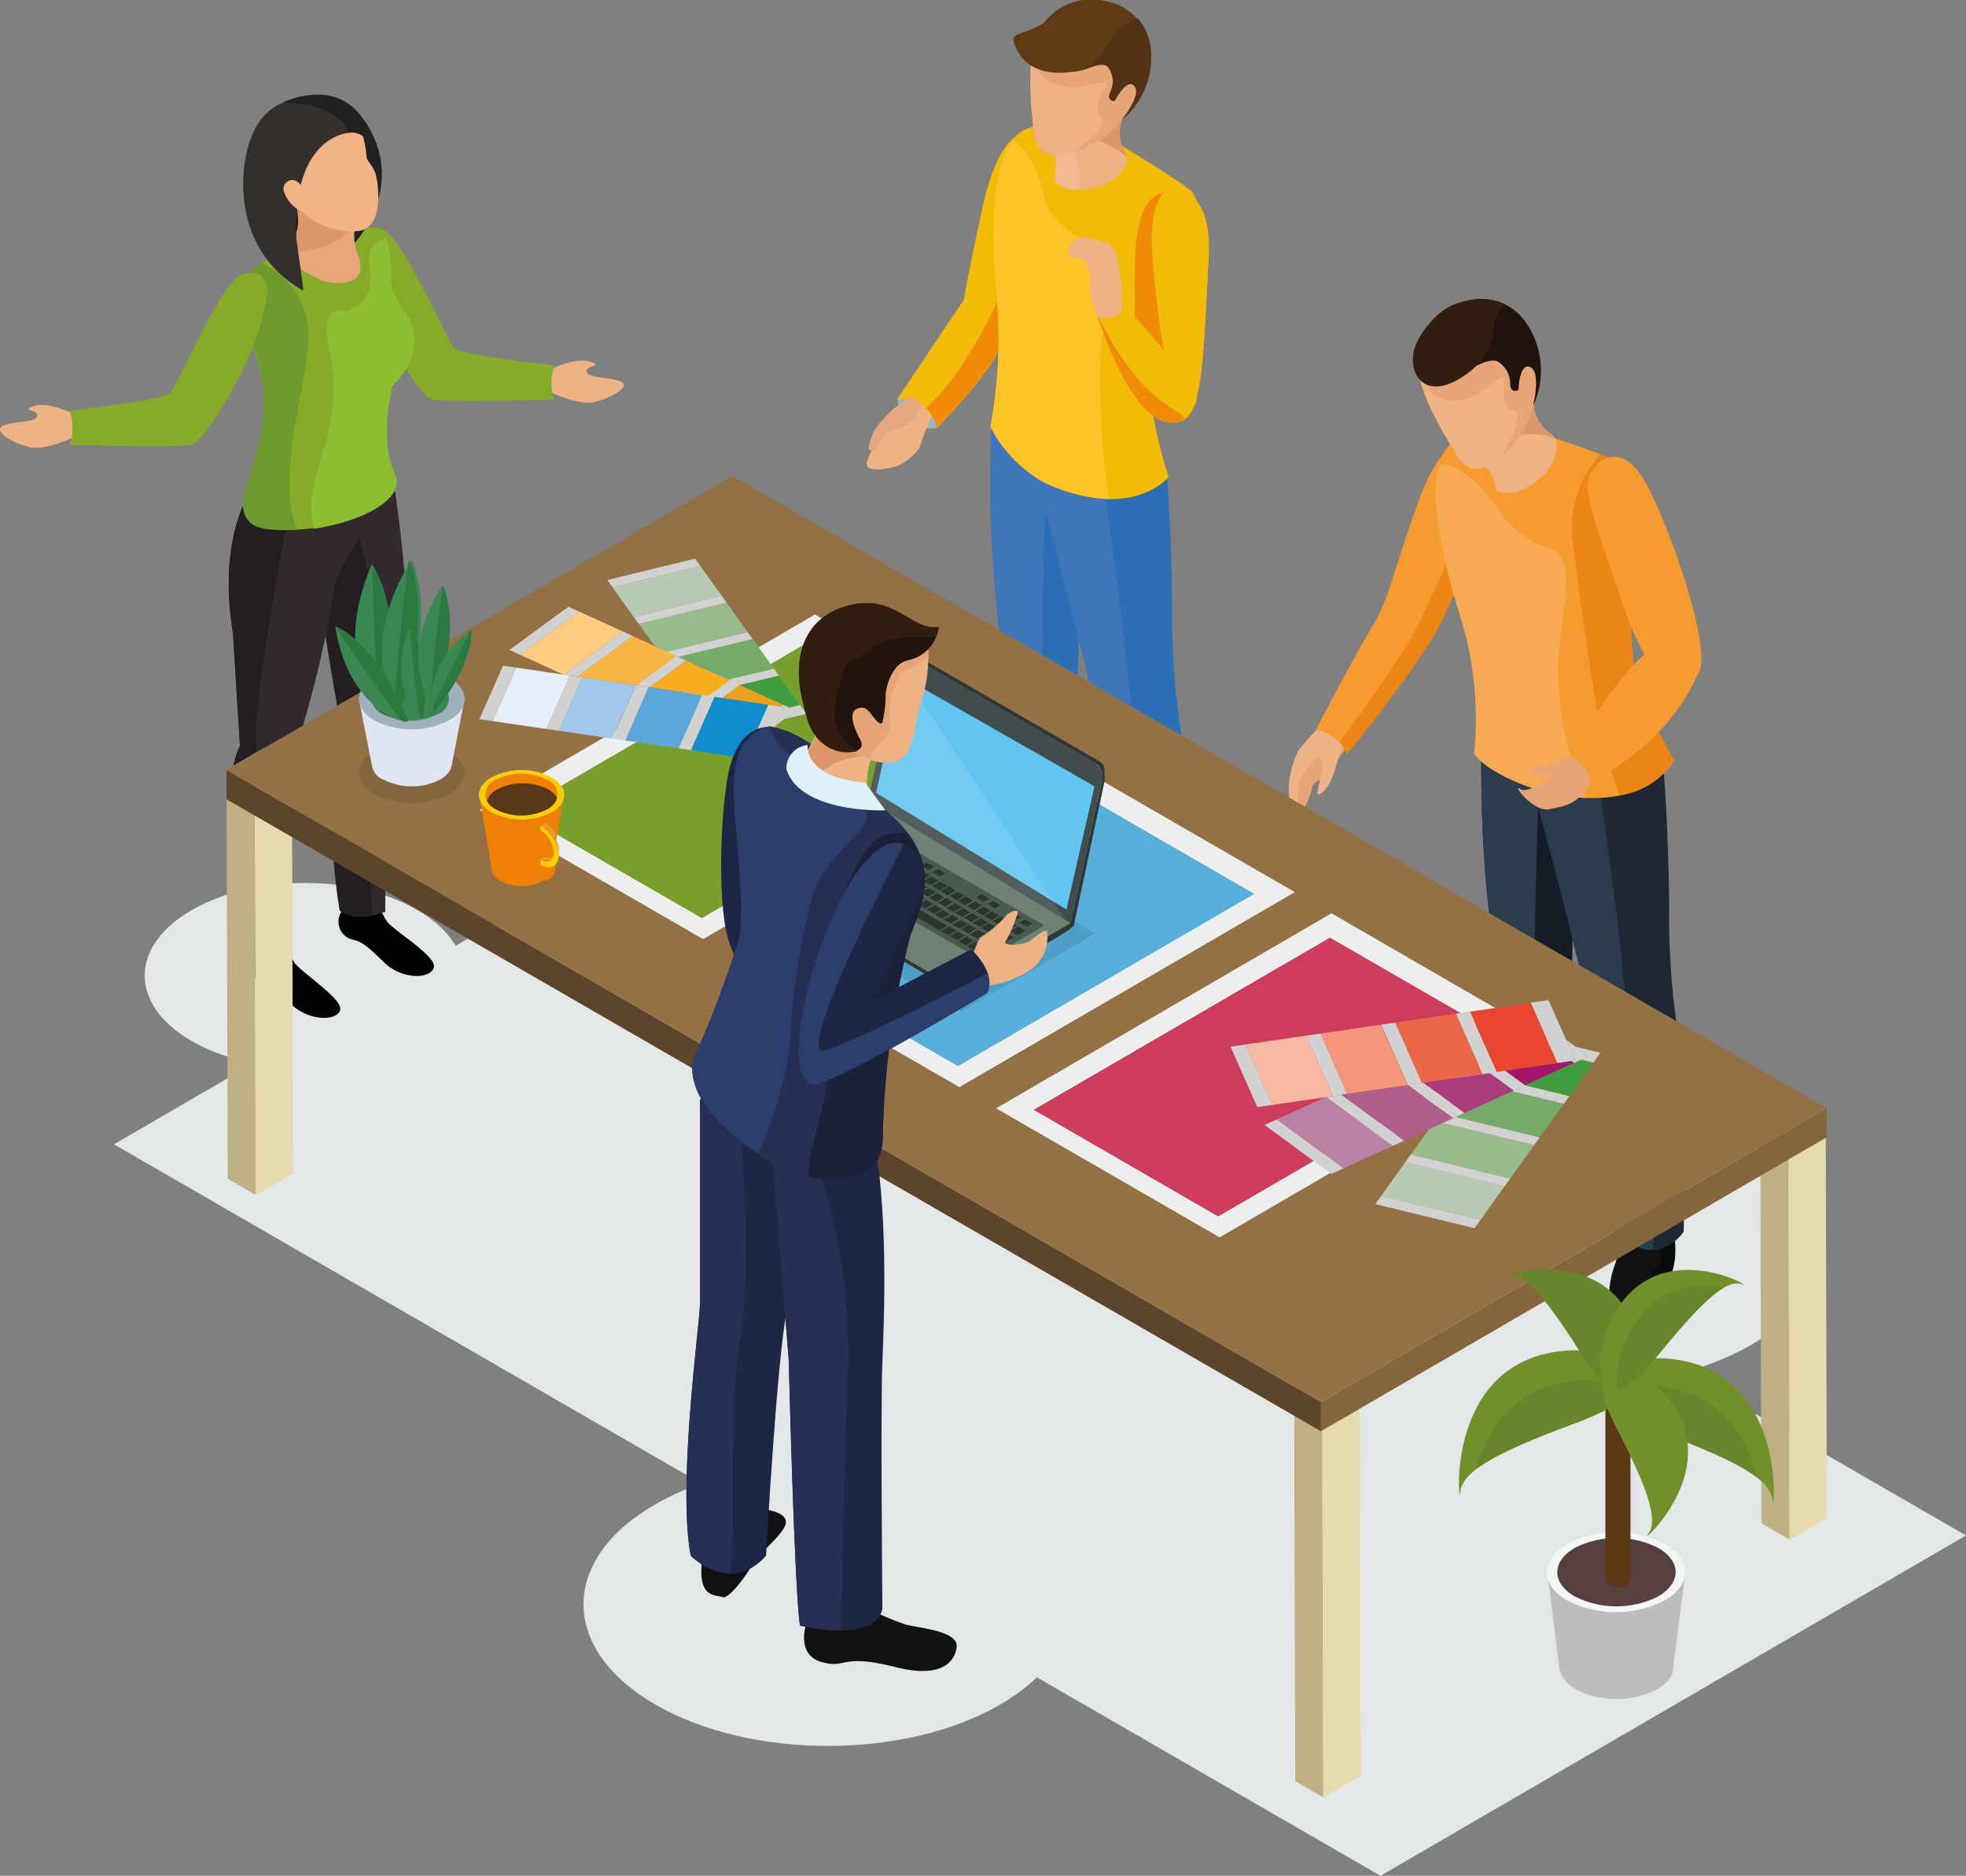<svg id="Layer_1" data-name="Layer 1" xmlns="http://www.w3.org/2000/svg" viewBox="0 0 156.81 149.58"><rect x="0" y="0" width="156.81" height="149.58" fill="#808080" stroke="none"/><defs><style>.cls-1{fill:#9bb5bc;}.cls-2{fill:#efb285;}.cls-3{fill:#f1bb07;}.cls-4{fill:#f18b07;}.cls-5{fill:#e5a77d;}.cls-6{fill:#111114;}.cls-7{fill:#0a0b0b;}.cls-8{fill:#2c6fb7;}.cls-9{fill:#3f76ba;}.cls-10{fill:#dd966a;}.cls-11{fill:#f2b890;}.cls-12{fill:#e7a477;}.cls-13{fill:#603a14;}.cls-14{fill:#533114;}.cls-15{fill:#fdc427;}.cls-16{fill:#e3e7e8;}.cls-17{fill:#85ab28;}.cls-18{fill:#010101;}.cls-19{fill:#241e22;}.cls-20{fill:#32292f;}.cls-21{fill:#21150d;}.cls-22{fill:#6d992e;}.cls-23{fill:#8dbd31;}.cls-24{fill:#23211f;}.cls-25{fill:#e8a577;}.cls-26{fill:#db9669;}.cls-27{fill:#f2b387;}.cls-28{fill:#322f2d;}.cls-29{fill:#ea8516;}.cls-30{fill:#f59b30;}.cls-31{fill:#141d25;}.cls-32{fill:#2b3d4c;}.cls-33{fill:#1d2833;}.cls-34{fill:#321e11;}.cls-35{fill:#20140d;}.cls-36{fill:#f7a954;}.cls-37{isolation:isolate;}.cls-38{fill:#beb085;}.cls-39{fill:#a39772;}.cls-40{fill:#e6dab1;}.cls-41{fill:#84653e;}.cls-42{fill:#5c452b;}.cls-43{fill:#947045;}.cls-44{fill:#edefef;}.cls-45{fill:#789f2c;}.cls-46{fill:#57afdc;}.cls-47{fill:#ce3c5c;}.cls-48{fill:#d1d1d1;}.cls-49{fill:#e8462f;}.cls-50{fill:#ec674a;}.cls-51{fill:#a4166d;}.cls-52{fill:#f39679;}.cls-53{fill:#419e3e;}.cls-54{fill:#f6b8a0;}.cls-55{fill:#ab3c7c;}.cls-56{fill:#b25e8d;}.cls-57{fill:#99bb8c;}.cls-58{fill:#b982a4;}.cls-59{fill:#b8cbb2;}.cls-60{fill:#74ab68;}.cls-61{fill:#ee8005;}.cls-62,.cls-83{fill:#fff;}.cls-63{fill:#facd00;}.cls-64{fill:#58371b;}.cls-65{fill:#f49538;}.cls-66,.cls-83{opacity:0.1;}.cls-67{fill:#dfe5f3;}.cls-68{fill:#a0b1bd;}.cls-69{fill:#398852;}.cls-70{fill:#2d7841;}.cls-71{fill:#118ccd;}.cls-72{fill:#5da6db;}.cls-73{fill:#eca11a;}.cls-74{fill:#a3c7ea;}.cls-75{fill:#e5eef9;}.cls-76{fill:#f8ac1f;}.cls-77{fill:#fab643;}.cls-78{fill:#fdcc7f;}.cls-79{fill:#303739;}.cls-80{fill:#6e8175;}.cls-81{fill:#414c4d;}.cls-82{fill:#62c4f0;}.cls-84{fill:#2b362e;}.cls-85{fill:#495a51;}.cls-86{fill:#3f4e46;}.cls-87{fill:#192643;}.cls-88{fill:#1e2645;}.cls-89{fill:#272f55;}.cls-90{fill:#1a2139;}.cls-91{fill:#2b3e6e;}.cls-92{fill:#def1f9;}.cls-93{fill:#bdbdc0;}.cls-94{fill:#f4f5f6;}.cls-95{fill:#55403f;}.cls-96{fill:#5c3714;}.cls-97{fill:#718f2b;}.cls-98{fill:#69852b;}</style></defs><path class="cls-1" d="M71.57,31.77a2.76,2.76,0,0,1,3.14,2.34A2.59,2.59,0,0,1,71.57,31.77Z"/><path class="cls-2" d="M74.54,32.7a19,19,0,0,0-1.09,2.69c-.07.57-1.27,1.58-2,1.8s-2.63.58-2.28-.43.73-1.42.86-2.09a4.56,4.56,0,0,1,1.24-2.08L73,31.44Z"/><path class="cls-3" d="M81.68,10.68s-2-.33-3.39,6.2-1.4,7-1.4,7l-5.32,7.94a2.87,2.87,0,0,1,3.14,2.34s4.41-4.58,4.91-6.23S87.8,11.51,81.68,10.68Z"/><path class="cls-4" d="M74.71,34.11a3.16,3.16,0,0,0-.84-1.58c3.34-3,5.82-8.81,5.82-8.81l1.11,1.37c-.6,1.38-1.07,2.42-1.18,2.79C79.12,29.53,74.71,34.11,74.71,34.11Z"/><path class="cls-5" d="M71.31,32.59a7.47,7.47,0,0,0-1.64,1.85c-.27.7-.51,1.37-.31,1.45.47.2.76-.46,1-.93s1-.72,1.4-.85,2-1.16,1.6-2.13l-.69-.38Z"/><path class="cls-6" d="M85.85,67.88s.8,1.86,0,2.34-.9,1-2.18.9-1.09.32-1.52.8-5,2.44-5.81,1.49,1.54-2.08,2.39-2.64S81.6,68,81.66,67.35,85.85,67.88,85.85,67.88Z"/><path class="cls-7" d="M85.85,70.22c-.79.48-.9,1-2.18.9s-1.09.32-1.52.8-5,2.44-5.81,1.49a.72.72,0,0,1,.07-1l1.33.23c1.33.23,3-1.3,3.7-1.87s1.5-.34,2.64-.53,1-1.94,1-1.94L85.9,68C86.06,68.41,86.53,69.81,85.85,70.22Z"/><path class="cls-6" d="M93.91,73.92s.34,2.2-.51,3.39-2.7,3.25-3.5,3.15S89,80,89,80a8,8,0,0,1,.25-3.57,12.17,12.17,0,0,0,.64-2.52Z"/><path class="cls-7" d="M93.4,77.31c-.74,1-2.26,2.76-3.17,3.1,1.19-1.54-.59-1.22.75-2,1.84-1,.66-1.84,1.49-2.07s.22-2.27.22-2.27l.45-.2h.77S94.25,76.12,93.4,77.31Z"/><path class="cls-8" d="M84.13,38.15s-3.79-.41-5.06-3.22a93.73,93.73,0,0,0,.42,13.38c.77,7.2,1.41,19.84,1.41,19.84a3.62,3.62,0,0,0,5,0s.71-8.35,0-13c0,0,.48-8.1-.32-12.15S84.13,38.15,84.13,38.15Z"/><path class="cls-9" d="M80.9,68.15s-.64-12.64-1.41-19.84a103.7,103.7,0,0,1-.42-14.09A7.64,7.64,0,0,0,83.44,38c-.09,2.75-.35,10.84-.31,13.52s.54,13.16.75,17.61A4,4,0,0,1,80.9,68.15Z"/><path class="cls-8" d="M93.06,37.72s.36,4.2.44,10.73a59,59,0,0,0,.71,10,140.46,140.46,0,0,1,.4,15.13s-2.06,3.19-5.31,0c0,0-.56-11.21-1.11-13.76s-3.66-15-4.91-19.39c-.56-2-.69-2.71-.69-2.71S88.06,41.65,93.06,37.72Z"/><path class="cls-9" d="M89.3,73.58s-.56-11.21-1.11-13.76-3.66-15-4.91-19.39A10.47,10.47,0,0,0,81.44,37s3.59,2.52,6.7,2.51c.14,1,1.46,10.11,1.77,14.11s3,17.92,2.29,21.42A4,4,0,0,1,89.3,73.58Z"/><path class="cls-3" d="M89.48,11.63s5.59,3.36,5.71,3.82,1.54,1.64-1,6.58c0,0-3.27,5.33-2.22,11a34.37,34.37,0,0,0,1.24,5s-2.84,3.64-9.89.47A10.44,10.44,0,0,1,79,34a37.9,37.9,0,0,0,.5-10.27C79,18.13,79,10.92,82.17,10.19,82.17,10.19,83,9.29,89.48,11.63Z"/><path class="cls-2" d="M90.44,7.66s-2,2.57-.69,4.49c.71,1.07-1.31,3.35-4.45,2.93,0,0-1.39-.44-1.21-.94a3.15,3.15,0,0,0-.45-2.76C83.2,10.46,90.44,7.66,90.44,7.66Z"/><path class="cls-10" d="M89.75,12.15a.91.91,0,0,1,.14.43A5.93,5.93,0,0,0,86.52,11l3.24-3.11.31-.12.07.3C89.65,8.93,88.8,10.72,89.75,12.15Z"/><path class="cls-11" d="M84.09,14.14c.43-1.83,0-1.83-.45-2.76-.12-.25.34-.64,1.07-1.08a2.11,2.11,0,0,1,.47.61A5.64,5.64,0,0,1,86,15.13a2.89,2.89,0,0,1-.65-.05C84.93,15,84,14.7,84.09,14.14Z"/><path class="cls-2" d="M91.2,6.2s-1,3.51-3.59,5c-2.27,1.28-4.87,2-5.15-.58-.23-2.09-.87-7.41,1-8.34C85.93,1,86.91-.57,89.56.62,89.56.62,92.55,2.27,91.2,6.2Z"/><path class="cls-12" d="M91.2,6.2a8,8,0,0,1-3.58,5,10.48,10.48,0,0,1-2.14,1,9.59,9.59,0,0,0,2.3-2c1-1-1.27-.73.42-3.26.58-.86-2,.12-2.58.07-3.34-.33-3-2.22-3-3A5.55,5.55,0,0,1,83,3l.36-.58.12-.16a10.81,10.81,0,0,1,1.17-1.11c1.43.13,5.49.51,5.57.53s.69,1,1.28,2A5.49,5.49,0,0,1,91.2,6.2Z"/><path class="cls-13" d="M89.49,9.55a6.46,6.46,0,0,0,2.19-5.93A4.18,4.18,0,0,0,88.23.11a4.78,4.78,0,0,0-5.58,2.75c-.43.94-.33,3.49,3.51,2.78.55-.1,1.74-.79,2.21-.3a1.94,1.94,0,0,1,.17,2.06c-.26.63.31.74.39.61s.94-1.9,1.57-1.14S89.56,9.43,89.49,9.55Z"/><path class="cls-14" d="M89.49,9.55c.07-.12,1.58-2,1-2.68S89,7.88,88.93,8s-.65,0-.39-.61a1.94,1.94,0,0,0-.17-2.06c-.43-.45-1.45.08-2,.26a4.83,4.83,0,0,0,2-2,3.69,3.69,0,0,1,2.38-2.13,4.35,4.35,0,0,1,1,2.13A6.46,6.46,0,0,1,89.49,9.55Z"/><path class="cls-15" d="M79,34a37.9,37.9,0,0,0,.5-10.27c-.43-4.66-.5-10.43,1.34-12.65a7.71,7.71,0,0,1,2.31,4.06c.3,2.41,2.9,3.95,4.2,4.36s1.84,2.62.83,6c-.82,2.71-.41,10.13.28,14.28a12.92,12.92,0,0,1-5.1-1.28A10.44,10.44,0,0,1,79,34Z"/><path class="cls-4" d="M93.58,15.24s3.17-.49,2.82,5.42-.35,13.43-2.46,12.87S90.65,32,90.53,25.3C90.42,19.73,90.35,15.17,93.58,15.24Z"/><path class="cls-3" d="M96.4,20.66c-.26,4.3-.33,9.44-1.16,11.71C93.88,31.71,93,30,92.37,24.91c-.52-4.33-.94-8,.45-9.57a2.59,2.59,0,0,1,.76-.1S96.75,14.75,96.4,20.66Z"/><path class="cls-3" d="M95.49,31.54s-3.45-5.16-6-7.14a1.56,1.56,0,0,1-2,.62s3,10,6.75,8.54A2.74,2.74,0,0,0,95.49,31.54Z"/><path class="cls-4" d="M87.47,25h0c3.49,7.18,6.41,7.43,7,8.33a3.05,3.05,0,0,1-.3.21C90.49,35,87.47,25,87.47,25Z"/><path class="cls-2" d="M89.44,24.4s.24-4.66-1.24-5.08-1.65-.56-2.49-.14-.55,1.55,0,1.44c1.05-.21,1.37,1.41,1.23,2a7.82,7.82,0,0,0,.57,2.57C87.63,25.51,89.72,25.46,89.44,24.4Z"/><path class="cls-13" d="M85.24,5.76s-2.78.46-3.95-1.49c-1.46-2.42.88-.78,3.09-3.52C84.38.75,86.23,5.36,85.24,5.76Z"/><polygon class="cls-16" points="156.81 122.44 110.11 149.58 9.09 91.25 55.78 64.12 156.81 122.44"/><path class="cls-2" d="M43.47,31.08s2.51,1.25,3.81,1,3-1.2,2.32-1.61-2.7-.28-2.8-.82,1.14-.41.55-.7-1.71-.4-3.84.72A1.13,1.13,0,0,0,43.47,31.08Z"/><path class="cls-17" d="M30.43,18.26s-2-.74-2,1.56a21.92,21.92,0,0,0,2.72,7.47s2.27,4.38,3.44,4.59,9.63,0,9.63,0a4.15,4.15,0,0,1,0-2.75s-7.42-.8-8-1.38S32.05,18.7,30.43,18.26Z"/><path class="cls-16" d="M15.3,72.57c-5,2.88-5,7.54-.06,10.42s13,2.88,18,0,5-7.54.06-10.42S20.28,69.69,15.3,72.57Z"/><path class="cls-18" d="M30,71.06a5.42,5.42,0,0,0,.88,2.44c.71.85,4,2.78,3.72,3.67s-2.52,1-4-.46-1.86-1.65-2.47-1.78a1.47,1.47,0,0,1-.89-2.24A6.3,6.3,0,0,0,30,71.06Z"/><path class="cls-19" d="M30.78,35s2.66,13.06,1.2,20.3c0,0-.67,5.71-1,7.29s-.27,10.11-.27,10.11-2.41,1-3.62-.1c0,0-1.55-8.79.15-14.4,0,0-2-10.7-2.05-14.19a54.44,54.44,0,0,0-.48-6.48Z"/><path class="cls-20" d="M32,55.29s-.67,5.71-1,7.29-.27,10.11-.27,10.11a8,8,0,0,1-1,.29c-.17-2.55-.49-7-.63-8-.2-1.43,1.42-9.24,1.55-12.15s-3.09-13.79-3.09-13.79l.89-3.1,2.3-1S33.44,48.05,32,55.29Z"/><rect class="cls-21" x="22.22" y="15.48" width="3.35" height="4.59" transform="translate(-1.36 1.99) rotate(-4.63)"/><path class="cls-18" d="M22.69,74.33a5.36,5.36,0,0,0,.81,2.46c.68.87,3.87,2.88,3.63,3.76s-2.55.92-4-.56-1.81-1.71-2.42-1.85a1.46,1.46,0,0,1-.82-2.26A6.36,6.36,0,0,0,22.69,74.33Z"/><path class="cls-20" d="M19.92,39.29S17.34,43,18.58,50.5l.56,9s-1.71,2.88-.49,11.62l1.18,5.25s1.46,1.07,3.07-1.11c0,0-.13-12.92.48-14.91a85,85,0,0,0,3.27-13.4c.29-2.14,3.6-5.68,3.43-7.53Z"/><path class="cls-19" d="M19.83,76.35,18.65,71.1c-1.22-8.74.49-11.62.49-11.62l-.56-9C17.34,43,19.92,39.29,19.92,39.29h.29L23,41.11S20.24,55.35,20.44,59s-.82,7.84-.68,10.09c.08,1.45.73,5.11,1.18,7.55A1.71,1.71,0,0,1,19.83,76.35Z"/><path class="cls-17" d="M18.19,23.53s2.28-4.3,11.63-5.37c0,0,1.48-.62,1.34,4.19a5.31,5.31,0,0,0,1.18,2.5c.49.63,1.78,3-1.05,5.91,0,0-1.09,4.28.21,7.05,1.17,2.47-4.94,4.89-10.14,4.39a2.15,2.15,0,0,1-1.84-2.91c.56-2.23,2.23-5.94,1.18-10S17.5,25.62,18.19,23.53Z"/><path class="cls-22" d="M18.19,23.38c-.69,2.09,1.47,1.6,2.51,5.71s-.62,8-1.18,10.2.8,2.76,1.44,2.82a18.16,18.16,0,0,0,2.76.13c-1.82-4,.77-11.41.89-15.4A6.44,6.44,0,0,0,20.89,21,8.23,8.23,0,0,0,18.19,23.38Z"/><path class="cls-23" d="M31.5,37.81c-1.3-2.77-.21-7-.21-7,2.83-2.88,1.54-5.28,1.05-5.91a5.31,5.31,0,0,1-1.18-2.5,8.77,8.77,0,0,0-.4-3.52c-.54.62-1.62.4-1.26,2.6.21,1.32-.22,3.26-2.25,3.27s-.9,3.27-.78,4.17c.83,6.31-2.53,9.26-1.44,13.24C29,41.58,32.4,39.71,31.5,37.81Z"/><path class="cls-24" d="M27.61,10a51.81,51.81,0,0,0-1.05,9.89c0,.66.39.07,1.58-.34,0,0,4.34-4.46,1.14-9.61a5.16,5.16,0,0,0-7.78-1Z"/><path class="cls-25" d="M29.09,16.17a4.44,4.44,0,0,0-.57,4.09c.26.55,1,2.86-2.67,2.18,0,0-3.85-1.59-2.82-2.79.68-.8,1.31-1.94-.07-5.68Z"/><path class="cls-26" d="M23,19.65a.59.59,0,0,0-.16.38,6.68,6.68,0,0,0,5.6-2.15l-4.71-3.57h0l-.53.45C24.24,17.88,23.66,18.9,23,19.65Z"/><path class="cls-27" d="M28,9.43s1,.26,1.24,3.1c0,.31.56.69.75,1.45s.62,3.93-1.19,4.41a5.68,5.68,0,0,1-6-3.34C21.43,12,23.83,7.64,28,9.43Z"/><path class="cls-28" d="M27.88,10.59s-4.62.13-4.24,8.45l.57,4.15c-6.15-3.45-4.65-10.39-4.65-10.39S20.08,7.52,24.5,8C24.5,8,27.47,8.82,27.88,10.59Z"/><path class="cls-24" d="M27.88,10.59s1.41-.38,2.31,2.18c0,0-.82-7.39-7.65-4.59C22.54,8.18,26.73,8.05,27.88,10.59Z"/><path class="cls-27" d="M24.43,15.47s-.62-1.54-1.49-1c-.27.18-.55.53-.06,1.3A2.52,2.52,0,0,0,25,17.08Z"/><path class="cls-2" d="M6.3,34.68s-2.51,1.25-3.81,1S-.56,34.44.17,34s2.7-.27,2.8-.81-1.14-.41-.55-.7,1.72-.4,3.84.71A1.13,1.13,0,0,1,6.3,34.68Z"/><path class="cls-17" d="M19.34,21.86s2-.75,2,1.56a21.92,21.92,0,0,1-2.72,7.47s-2.27,4.37-3.44,4.59-9.63,0-9.63,0a4.12,4.12,0,0,0,0-2.74s7.42-.82,8-1.39S17.72,22.3,19.34,21.86Z"/><path class="cls-16" d="M112.08,91.25c-7.67,4.43-7.71,11.61-.09,16s20,4.42,27.68,0,7.7-11.6.09-16S119.74,86.83,112.08,91.25Z"/><path class="cls-2" d="M105.78,57.45a18.94,18.94,0,0,0-2.24,2.43c-.23.55-1.3,2.83-.37,4.64.5,1,1-.2,1.47-1.77a2.32,2.32,0,0,1,1.25-1.92,8.41,8.41,0,0,0,2.12-2C108.4,58.26,105.78,57.45,105.78,57.45Z"/><path class="cls-12" d="M108,58.93a9.74,9.74,0,0,0-1.67,2.31c-.33,1-1.46.79-1.65,1.51-.33,1.22-.77,2.22-1.16,2.13.32-.91-.66-1.8.86-3.8a15.85,15.85,0,0,1,3.14-2.72C107.92,58.67,108.1,58.72,108,58.93Z"/><path class="cls-2" d="M107.37,58.33s-.82,3-1.2,3.87-1,1.31-1.09,1.09.9-2.85-.1-2.93C104.45,60.31,107.15,58.73,107.37,58.33Z"/><path class="cls-29" d="M118.44,34.86s-3-1.17-5.14,4.72-2.53,8.26-3.74,10.21S105,58.13,105,58.13a3.44,3.44,0,0,1,2.44,2s6.27-7.6,7.81-11.12S121.37,37,118.44,34.86Z"/><path class="cls-30" d="M109.56,49.79c1.21-1.95,1.56-4.32,3.74-10.21,1.19-3.2,2.6-4.32,3.65-4.67,2.6,2.35-1.88,10.52-3.39,14-1.15,2.64-4.9,7.82-6.73,10.28a3.62,3.62,0,0,0-1.88-1S108.35,51.74,109.56,49.79Z"/><path class="cls-6" d="M125.26,92.35s.82,1.91,0,2.41-.94,1-2.25.93-1.13.33-1.58.82-5.11,2.52-6,1.53,1.59-2.14,2.47-2.71,3-2.88,3-3.53S125.26,92.35,125.26,92.35Z"/><path class="cls-7" d="M125.26,94.76c-.83.49-.94,1-2.25.93s-1.13.33-1.58.82-5.11,2.52-6,1.53c-.3-.33-.21-.69.08-1l1.37.25c1.37.24,3.13-1.34,3.81-1.93s1.54-.36,2.72-.56,1-2,1-2l.87-.3C125.47,92.9,126,94.34,125.26,94.76Z"/><path class="cls-6" d="M133.56,98.57s.35,2.27-.52,3.5-2.79,3.35-3.61,3.25-1-.47-1-.47a8.21,8.21,0,0,1,.26-3.68,11.69,11.69,0,0,0,.65-2.6Z"/><path class="cls-7" d="M133,102.07c-.77,1.07-2.34,2.85-3.27,3.2,1.23-1.59-.62-1.26.77-2,1.91-1,.69-1.9,1.54-2.14s.22-2.34.22-2.34l.46-.21h.8S133.91,100.84,133,102.07Z"/><path class="cls-31" d="M123.48,61.68s-3.91-.42-5.22-3.32a94.68,94.68,0,0,0,.44,13.81c.79,7.41,1.44,20.45,1.44,20.45a3.74,3.74,0,0,0,5.15,0s.74-8.6,0-13.38c0,0,.49-8.35-.32-12.53S123.48,61.68,123.48,61.68Z"/><path class="cls-32" d="M120.14,92.62s-.65-13-1.44-20.45a117.3,117.3,0,0,1-.53-14.78,8.51,8.51,0,0,0,4.6,4.16c-.1,2.83-.36,11.18-.32,14s.56,13.56.78,18.16A4.15,4.15,0,0,1,120.14,92.62Z"/><path class="cls-33" d="M132.68,61.23s.38,4.34.46,11.08a59.4,59.4,0,0,0,.74,10.31,148.89,148.89,0,0,1,.41,15.6s-2.13,3.29-5.48,0c0,0-.57-11.56-1.15-14.19s-3.77-15.41-5.07-20c-.57-2-.7-2.8-.7-2.8S127.53,65.29,132.68,61.23Z"/><path class="cls-32" d="M128.81,98.22s-.57-11.56-1.15-14.19-3.77-15.41-5.07-20a10.87,10.87,0,0,0-1.89-3.59s3.71,2.6,6.91,2.6c.14,1,1.51,10.42,1.82,14.55s3.12,18.48,2.37,22.09A4.14,4.14,0,0,1,128.81,98.22Z"/><path class="cls-30" d="M123.92,34.9s6.38,2.15,6.59,2.59,1.92,1.31.48,6.84c0,0-2.12,6.09.19,11.53a36.5,36.5,0,0,0,2.35,4.76s-2.05,4.29-9.85,2.65a10.69,10.69,0,0,1-5.38-3.52,39,39,0,0,0-1.78-10.46c-1.75-5.52-3.35-12.77-.28-14.22C116.24,35.07,116.91,34,123.92,34.9Z"/><path class="cls-2" d="M122.36,30.1s-.7,3.26,1.33,4.49c1.14.68.26,3.69-2.86,4.69,0,0-1.49.19-1.54-.35-.12-1.24-.81-1.7-1.63-2.37S122.36,30.1,122.36,30.1Z"/><path class="cls-10" d="M123.69,34.59a.75.75,0,0,1,.32.34,6.1,6.1,0,0,0-3.81,0l1.65-4.32.24-.26.19.25C122.18,31.63,122.18,33.67,123.69,34.59Z"/><path class="cls-2" d="M122.43,28.4s.59,3.72-1.17,6.2c-1.56,2.19-3.64,4-5.06,1.72-1.13-1.85-4.07-6.54-2.7-8.23,1.75-2.19,2-4.12,4.94-4.17C118.44,23.92,122,24.13,122.43,28.4Z"/><path class="cls-12" d="M122.43,28.4a8.28,8.28,0,0,1-1.14,6.24,10.51,10.51,0,0,1-1.57,1.82A10.14,10.14,0,0,0,121,33.6c.47-1.32-1.51-.11-1-3.22.16-1.06-1.83,1-2.38,1.19-3.26,1.17-3.73-.77-4.1-1.52a6.75,6.75,0,0,1-.1-1.06l.08-.7a1.17,1.17,0,0,1,0-.2,10.81,10.81,0,0,1,.6-1.56c1.39-.5,5.35-1.94,5.43-2s1.09.65,2.06,1.28A5.67,5.67,0,0,1,122.43,28.4Z"/><path class="cls-34" d="M122.31,32.28a6.68,6.68,0,0,0-.56-6.5A4.32,4.32,0,0,0,117,24a4.92,4.92,0,0,0-4,5c0,1.06.73,2.94,4,.59.47-.34,1.78-1.05,2.43-.8a2,2,0,0,1,1.08,1.85c0,.7.6.55.62.39s0-2.18,1-1.75S122.32,32.13,122.31,32.28Z"/><path class="cls-35" d="M122.31,32.28c0-.15.6-2.56-.24-3s-.94,1.59-1,1.75-.59.31-.62-.39a2,2,0,0,0-1.08-1.85c-.59-.23-1.72.44-2.43.8.45-.62,1.6-1.22,1.64-2.39a3.81,3.81,0,0,1,1.28-3,4.41,4.41,0,0,1,1.85,1.56A6.68,6.68,0,0,1,122.31,32.28Z"/><path class="cls-34" d="M117.18,29.68a5.17,5.17,0,0,0,2-3.65,2.06,2.06,0,0,1,.93-1.72s-1.75-1.16-4.57.17A6.8,6.8,0,0,0,113,27.33C112,29.4,113.44,32.52,117.18,29.68Z"/><path class="cls-29" d="M130.51,37.49c.22.43,1.92,1.31.48,6.84,0,0-2.12,6.09.19,11.53a36.5,36.5,0,0,0,2.35,4.76,6.1,6.1,0,0,1-4.35,2.8c-1.88-4.69-2.82-13.51-3.65-19.54a8.84,8.84,0,0,1,2.13-7.65A12.1,12.1,0,0,1,130.51,37.49Z"/><path class="cls-36" d="M117.58,60.09a27.72,27.72,0,0,0-1.06-10.8c-1.33-4.21-2.57-9.42-1.73-12.3,1,0,2.76.67,5.14,4.22a7.39,7.39,0,0,0,3.67,2.54c1.54.49,1.53,2.73.92,6.37a24.45,24.45,0,0,0,2,13.51,16.38,16.38,0,0,1-2.81-.36C122.1,62.94,118.58,61.61,117.58,60.09Z"/><path class="cls-12" d="M125.52,60.16s-2.11,1.08-2.69.93-1,.62-.27.73a3.54,3.54,0,0,0,1.48-.16s-2.13,1.76-2.8,1.25,1,1.9,2.37,1.61,2.82-.36,3.81-3.63A2.36,2.36,0,0,0,125.52,60.16Z"/><path class="cls-30" d="M126.64,38.55c.22-1.69,2.47-3.66,4.46-.32s5.67,14,4.31,15.51c-.53.6-1.48,1.33-2.36.74-1.38-.92-2.75-3.78-3.29-5.4C128.88,46.43,126.44,40.14,126.64,38.55Z"/><path class="cls-30" d="M135.64,53.12s-1.57,5.53-8.75,9.23a2.78,2.78,0,0,0-1.69-2S133.53,45.26,135.64,53.12Z"/><g class="cls-37"><polygon class="cls-38" points="105.55 143.33 103.31 142.03 103.22 109.4 105.46 110.7 105.55 143.33"/><polygon class="cls-39" points="105.46 110.7 103.22 109.4 106.2 107.68 108.44 108.99 105.46 110.7"/><polygon class="cls-40" points="108.44 108.99 108.53 141.61 105.55 143.33 105.46 110.7 108.44 108.99"/></g><g class="cls-37"><polygon class="cls-38" points="142.74 122.77 140.49 121.47 140.4 88.84 142.64 90.15 142.74 122.77"/><polygon class="cls-39" points="142.64 90.15 140.4 88.84 143.38 87.13 145.62 88.43 142.64 90.15"/><polygon class="cls-40" points="145.62 88.43 145.71 121.05 142.74 122.77 142.64 90.15 145.62 88.43"/></g><g class="cls-37"><polygon class="cls-38" points="20.4 95.29 18.16 93.99 18.07 61.37 20.31 62.67 20.4 95.29"/><polygon class="cls-39" points="20.31 62.67 18.07 61.37 21.04 59.65 23.28 60.95 20.31 62.67"/><polygon class="cls-40" points="23.28 60.95 23.38 93.57 20.4 95.29 20.31 62.67 23.28 60.95"/></g><g class="cls-37"><polygon class="cls-41" points="145.71 88.36 145.7 90.69 105.36 114.13 105.36 111.8 145.71 88.36"/><polygon class="cls-42" points="105.36 111.8 105.36 114.13 18.06 63.73 18.07 61.4 105.36 111.8"/><polygon class="cls-43" points="145.71 88.36 105.36 111.8 18.07 61.4 58.41 37.96 145.71 88.36"/></g><path class="cls-44" d="M85.45,60.85l17.83,10.29L76.52,86.69,58.69,76.4ZM76.41,85,100,71.28,85.32,62.79,61.71,76.52,76.41,85Z"/><path class="cls-44" d="M65,49l17.83,10.3L56.08,74.89,38.25,64.59ZM56,73.2,79.58,59.48,64.87,51,41.26,64.71,56,73.2Z"/><path class="cls-44" d="M106.2,72.83,124,83.12,97.28,98.67,79.45,88.38ZM97.16,97l23.62-13.72-14.7-8.49L82.46,88.5,97.16,97Z"/><polygon class="cls-45" points="79.58 59.48 55.96 73.2 41.26 64.71 64.87 50.98 79.58 59.48"/><polygon class="cls-46" points="100.03 71.28 76.41 85 61.71 76.52 85.33 62.79 100.03 71.28"/><polygon class="cls-47" points="120.78 83.26 97.16 96.98 82.46 88.5 106.08 74.77 120.78 83.26"/><g class="cls-37"><polygon class="cls-48" points="124.91 82.91 125.64 84.57 125.35 84.61 120.06 85.39 118.82 85.57 118.25 85.65 116.12 80.83 118.68 80.46 117.25 80.67 119.38 85.49 124.21 84.78 122.09 79.96 123.51 79.75 124.91 82.91"/><polygon class="cls-49" points="122.09 79.96 124.21 84.78 119.38 85.49 117.25 80.67 118.68 80.46 122.09 79.96"/><polygon class="cls-50" points="116.12 80.83 118.25 85.65 113.53 86.34 113.41 86.36 111.28 81.55 116.12 80.83"/><polygon class="cls-51" points="125.35 84.61 125.56 84.76 121.64 86.55 120.06 85.39 125.35 84.61"/><polygon class="cls-48" points="110.16 81.71 111.28 81.55 113.41 86.36 112.29 86.52 110.16 81.71"/><polygon class="cls-52" points="110.13 81.71 112.29 86.53 107.45 87.23 105.32 82.42 110.13 81.71"/><polygon class="cls-53" points="127.09 84.74 125.17 87.41 121.64 86.55 126.12 84.5 127.09 84.74"/><polygon class="cls-54" points="104.19 82.58 106.32 87.4 105.77 87.48 105.73 87.49 101.48 88.11 99.36 83.29 101.32 83 104.19 82.58"/><polygon class="cls-48" points="104.19 82.58 105.32 82.42 107.45 87.23 107 87.3 106.32 87.4 104.19 82.58"/><polygon class="cls-48" points="124.91 82.91 125.67 83.47 126.71 84.23 126.12 84.5 121.64 86.55 120.6 87.03 116.12 89.07 115.08 89.55 113.97 90.06 106.19 93.61 100.86 89.71 105.72 87.49 101.84 89.26 107.16 93.17 111.08 91.38 105.77 87.48 106.32 87.4 107 87.3 111.99 90.96 115.91 89.17 112.29 86.52 113.41 86.36 113.53 86.34 116.81 88.75 120.73 86.97 118.82 85.57 120.06 85.39 121.64 86.55 125.56 84.76 125.35 84.61 125.64 84.57 124.91 82.91"/><polygon class="cls-48" points="126.12 84.5 126.71 84.23 125.67 83.47 127.65 83.95 124.73 88.03 120.6 87.03 121.64 86.55 125.17 87.41 127.09 84.74 126.12 84.5"/><polygon class="cls-48" points="101.32 83 99.36 83.29 101.48 88.11 100.28 88.28 98.15 83.47 101.32 83"/><polygon class="cls-55" points="118.82 85.57 120.73 86.97 116.81 88.75 113.53 86.34 118.25 85.65 118.82 85.57"/><polygon class="cls-56" points="112.29 86.53 115.91 89.17 111.99 90.96 107 87.3 107.45 87.23 112.29 86.53"/><polygon class="cls-57" points="122.36 91.31 121.11 93.06 120.45 93.98 112.53 92.06 113.97 90.06 115.08 89.55 122.36 91.31"/><polygon class="cls-48" points="121.11 93.06 122.36 91.31 115.08 89.55 116.12 89.07 122.81 90.69 124.33 88.57 121.11 93.06"/><polygon class="cls-58" points="105.77 87.48 111.08 91.38 107.16 93.17 101.84 89.26 105.73 87.49 105.77 87.48"/><polygon class="cls-59" points="120 94.6 118.09 97.27 110.17 95.35 111.61 93.34 112.08 92.68 120 94.6"/><polygon class="cls-48" points="120.45 93.98 117.61 97.94 109.69 96.02 111.61 93.34 110.17 95.35 118.09 97.27 120 94.6 112.08 92.68 113.97 90.06 112.53 92.06 120.45 93.98"/></g><polygon class="cls-60" points="124.73 88.03 124.33 88.57 122.81 90.69 116.12 89.07 120.6 87.03 124.73 88.03"/><path class="cls-61" d="M39.91,68.25c-.94.54-.95,1.42,0,2a3.69,3.69,0,0,0,3.39,0,1,1,0,0,0,0-2A3.73,3.73,0,0,0,39.91,68.25Z"/><polygon class="cls-61" points="44.97 63.36 43.95 69.49 39.24 69.49 38.22 63.36 44.97 63.36"/><path class="cls-62" d="M39.22,62c-1.33.76-1.34,2,0,2.76a5.3,5.3,0,0,0,4.78,0c1.32-.76,1.32-2,0-2.76A5.21,5.21,0,0,0,39.22,62Z"/><path class="cls-63" d="M39.22,62c-1.33.76-1.34,2,0,2.76a5.3,5.3,0,0,0,4.78,0c1.32-.76,1.32-2,0-2.76A5.21,5.21,0,0,0,39.22,62Z"/><path class="cls-61" d="M39.56,62.18a1.25,1.25,0,0,0,0,2.36,4.49,4.49,0,0,0,4.07,0,1.25,1.25,0,0,0,0-2.36A4.51,4.51,0,0,0,39.56,62.18Z"/><path class="cls-64" d="M43.62,64.54a4.49,4.49,0,0,1-4.07,0,1.87,1.87,0,0,1-.71-.68,1.65,1.65,0,0,1,.81-.91,4.51,4.51,0,0,1,4.08,0,1.83,1.83,0,0,1,.7.68A1.61,1.61,0,0,1,43.62,64.54Z"/><path class="cls-65" d="M43.27,68.58s0,0,0,0l-.15-.07.33-.18.14.07,0,0,.08,0h.05l0,0h.27l.06,0h0l.07,0-.32.19h0l-.05,0h-.46l-.08,0Z"/><path class="cls-65" d="M44.56,68.2v-.15a.09.09,0,0,1,0,0s0-.06,0-.09,0-.06,0-.1a.31.31,0,0,0,0-.08s0,0,0-.07l0-.1s0,0,0,0a.88.88,0,0,0,0-.15s0,0,0,0l-.06-.13s0,0,0,0a.61.61,0,0,1-.07-.14h0c0-.05,0-.1-.08-.14l0-.05a.61.61,0,0,0-.07-.1s0,0,0,0L44,66.56l0,0a.71.71,0,0,0-.07-.09l-.05-.06,0,0-.12-.12-.07-.07,0-.05L43.44,66a.1.1,0,0,0,0,0l-.1-.08,0,0a.42.42,0,0,0-.14-.09l.32-.19.15.09,0,0,.1.07,0,0,.09.07,0,0s0,0,.05.05,0,0,0,0l.12.13,0,0h0l.05.07.06.07h0l0,0,.06.08a0,0,0,0,1,0,0,.13.13,0,0,1,0,0l0,0a.21.21,0,0,0,0,.06s0,0,0,0,0,0,0,0l.06.12h0a.54.54,0,0,0,0,.11l0,0s0,0,0,0,0,0,0,0l0,.08s0,0,0,0h0l0,.12v0s0,0,0,0a.64.64,0,0,0,0,.07.09.09,0,0,0,0,0,.13.13,0,0,1,0,.06s0,0,0,0v0s0,.06,0,.09,0,0,0,0v.06s0,0,0,0V68a.91.91,0,0,1-.39.84l-.32.18A.91.91,0,0,0,44.56,68.2Z"/><path class="cls-63" d="M43.11,65.8v.41A2.27,2.27,0,0,1,44.17,68c0,.63-.48.87-1.07.53v.42c.81.46,1.46.14,1.46-.72A3.11,3.11,0,0,0,43.11,65.8Z"/><g class="cls-66"><path class="cls-18" d="M35.81,59.89c1.66,1,1.66,2.5,0,3.45a6.57,6.57,0,0,1-5.95,0c-1.65-1-1.65-2.5,0-3.45A6.57,6.57,0,0,1,35.81,59.89Z"/></g><path class="cls-67" d="M35.1,59.55c1.25.73,1.25,1.9,0,2.62a5,5,0,0,1-4.51,0,1.39,1.39,0,0,1,0-2.62A5,5,0,0,1,35.1,59.55Z"/><polygon class="cls-67" points="28.64 55.82 29.66 61.03 36.03 61.03 37.06 55.69 28.64 55.82"/><path class="cls-68" d="M35.81,54c1.66,1,1.66,2.5,0,3.45a6.57,6.57,0,0,1-5.95,0c-1.65-.95-1.65-2.49,0-3.44A6.54,6.54,0,0,1,35.81,54Z"/><path class="cls-69" d="M34.9,54.43a1.33,1.33,0,0,1,0,2.52,4.8,4.8,0,0,1-4.35,0,1.33,1.33,0,0,1,0-2.51A4.77,4.77,0,0,1,34.9,54.43Z"/><path class="cls-69" d="M29.71,56s-3.1-3.93-.05-11c0,0,2.67,3.38,1.14,12A2.4,2.4,0,0,1,29.71,56Z"/><path class="cls-70" d="M29.69,45.08c.06,2.72.21,7.44.59,11.64a1.93,1.93,0,0,0,.52.35C32.23,49,30,45.51,29.69,45.08Z"/><path class="cls-69" d="M31.23,55.53s-2.48-4.34,1.58-10.87c0,0,2.15,3.74-.66,12.08A2.49,2.49,0,0,1,31.23,55.53Z"/><path class="cls-70" d="M32.6,44.66c-.35,2.69-.9,7.38-1.15,11.59a1.86,1.86,0,0,0,.46.43C34.53,48.91,32.84,45.13,32.6,44.66Z"/><path class="cls-69" d="M31.39,57.24s-3.72-1.31-4.65-7.3c0,0,3.21,1.12,5.83,7.55A2,2,0,0,1,31.39,57.24Z"/><path class="cls-70" d="M26.79,50c1.18,1.79,3.26,4.88,5.28,7.53a1.52,1.52,0,0,0,.5,0C30.13,51.5,27.18,50.11,26.79,50Z"/><path class="cls-69" d="M33,56.66s-2-2.27-.36-6.63c0,0,1.72,2,1,7.24A1.53,1.53,0,0,1,33,56.66Z"/><path class="cls-70" d="M32.71,50.06c.11,1.64.35,4.49.7,7a1.18,1.18,0,0,0,.32.2C34.35,52.35,32.9,50.32,32.71,50.06Z"/><path class="cls-69" d="M33.93,55.2S32,51.74,35.31,46.65c0,0,1.65,3-.67,9.52A1.89,1.89,0,0,1,33.93,55.2Z"/><path class="cls-70" d="M35.33,46.7c-.3,2.12-.8,5.81-1,9.13a1.48,1.48,0,0,0,.36.34C36.8,50.07,35.52,47.08,35.33,46.7Z"/><path class="cls-69" d="M34.42,55.85S34,52.93,37.57,50.2c0,0,.4,2.51-2.9,6.51A1.45,1.45,0,0,1,34.42,55.85Z"/><path class="cls-70" d="M37.58,50.24c-.76,1.41-2,3.87-3.08,6.13a1.2,1.2,0,0,0,.17.34C37.74,53,37.61,50.55,37.58,50.24Z"/><g class="cls-37"><polygon class="cls-48" points="61.89 57.84 62.54 56.37 62.28 56.34 57.6 55.65 56.51 55.49 56.01 55.42 54.12 59.67 56.39 60.01 55.12 59.82 57 55.56 61.28 56.19 59.4 60.45 60.66 60.63 61.89 57.84"/><polygon class="cls-71" points="59.4 60.45 61.28 56.19 57 55.56 55.12 59.82 56.39 60.01 59.4 60.45"/><polygon class="cls-72" points="54.12 59.67 56.01 55.42 51.83 54.8 51.73 54.79 49.85 59.05 54.12 59.67"/><polygon class="cls-73" points="62.28 56.34 62.46 56.2 59 54.62 57.6 55.65 62.28 56.34"/><polygon class="cls-48" points="48.85 58.9 49.85 59.05 51.73 54.79 50.74 54.64 48.85 58.9"/><polygon class="cls-74" points="48.83 58.9 50.73 54.64 46.45 54.02 44.57 58.27 48.83 58.9"/><polygon class="cls-53" points="63.82 56.22 62.13 53.87 59 54.62 62.96 56.43 63.82 56.22"/><polygon class="cls-75" points="43.58 58.13 45.46 53.87 44.97 53.8 44.93 53.79 41.18 53.24 39.3 57.5 41.03 57.76 43.58 58.13"/><polygon class="cls-48" points="43.58 58.13 44.57 58.27 46.45 54.02 46.06 53.96 45.46 53.87 43.58 58.13"/><polygon class="cls-48" points="61.89 57.84 62.56 57.34 63.48 56.67 62.96 56.43 59 54.62 58.08 54.2 54.12 52.39 53.2 51.97 52.22 51.52 45.34 48.38 40.63 51.83 44.93 53.79 41.5 52.22 46.2 48.77 49.67 50.35 44.97 53.8 45.46 53.87 46.06 53.96 50.47 50.72 53.93 52.3 50.74 54.64 51.73 54.79 51.83 54.8 54.74 52.67 58.2 54.25 56.51 55.49 57.6 55.65 59 54.62 62.46 56.2 62.28 56.34 62.54 56.37 61.89 57.84"/><polygon class="cls-48" points="62.96 56.43 63.48 56.67 62.56 57.34 64.32 56.92 61.73 53.32 58.08 54.2 59 54.62 62.13 53.87 63.82 56.22 62.96 56.43"/><polygon class="cls-48" points="41.03 57.76 39.3 57.5 41.18 53.24 40.12 53.09 38.23 57.35 41.03 57.76"/><polygon class="cls-76" points="56.51 55.49 58.2 54.25 54.74 52.67 51.83 54.8 56.01 55.42 56.51 55.49"/><polygon class="cls-77" points="50.73 54.64 53.93 52.3 50.47 50.72 46.06 53.96 46.45 54.02 50.73 54.64"/><polygon class="cls-57" points="59.64 50.41 58.53 48.87 57.95 48.05 50.95 49.75 52.22 51.52 53.2 51.97 59.64 50.41"/><polygon class="cls-48" points="58.53 48.87 59.64 50.41 53.2 51.97 54.12 52.39 60.04 50.96 61.39 52.84 58.53 48.87"/><polygon class="cls-78" points="44.97 53.8 49.67 50.35 46.2 48.77 41.5 52.22 44.93 53.79 44.97 53.8"/><polygon class="cls-59" points="57.55 47.5 55.86 45.14 48.86 46.84 50.13 48.62 50.55 49.2 57.55 47.5"/><polygon class="cls-48" points="57.95 48.05 55.44 44.55 48.44 46.25 50.13 48.62 48.86 46.84 55.86 45.14 57.55 47.5 50.55 49.2 52.22 51.52 50.95 49.75 57.95 48.05"/></g><polygon class="cls-60" points="61.73 53.32 61.39 52.84 60.04 50.96 54.12 52.39 58.08 54.2 61.73 53.32"/><g class="cls-66"><polygon class="cls-18" points="87.36 74.45 76.65 80.68 58.76 70.35 69.47 64.13 87.36 74.45"/></g><path class="cls-79" d="M85.65,73.8c-.13.47-8.22,4.78-8.22,4.78a2.51,2.51,0,0,1-2.11,0C71.66,76.42,61,70.18,61,70.18c-.53-.31-.69-1.1-.17-1.4l8.44-4.63S86.84,69.39,85.65,73.8Z"/><path class="cls-80" d="M85.71,73.43l-8.28,4.81a2.55,2.55,0,0,1-2.11,0c-3.66-2.12-14.44-8.41-14.44-8.41-.53-.31-.54-.8,0-1.11l8.37-4.86Z"/><path class="cls-79" d="M87.89,61.9a1.25,1.25,0,0,0,0-.19.09.09,0,0,1,0-.05l-.06-.19a0,0,0,0,1,0,0s0-.11-.08-.16l0-.07-.08-.12,0,0a.74.74,0,0,0-.12-.13l0,0a.72.72,0,0,0-.15-.11L72.7,52.39l-.17-.07-.06,0h-.3l.41-.1h.36a.67.67,0,0,1,.18.07l14.54,8.4a.72.72,0,0,1,.15.11l0,0L88,61l0,0s0,0,.05.07l0,.06a.25.25,0,0,1,0,.07l0,0,.06.14h0a.88.88,0,0,1,0,.15.07.07,0,0,0,0,.05.09.09,0,0,1,0,0,.11.11,0,0,1,0,0,.68.68,0,0,1,0,.14s0,0,0,0h0V62h0a1,1,0,0,1,0,.25L85.65,73.8,85.3,74l2.57-11.63a1,1,0,0,0,0-.25V61.9Z"/><path class="cls-81" d="M72.7,52.39c-.47-.27-1,0-1.1.6L69.24,63.82l16.15,9.8,2.48-11.24a1.56,1.56,0,0,0-.62-1.59Z"/><polygon class="cls-82" points="87.3 62.7 71.92 53.92 69.88 63.23 85.06 72.53 87.3 62.7"/><polygon class="cls-83" points="71.6 52.99 84.98 73.37 69.24 63.82 71.6 52.99"/><polygon class="cls-84" points="73.51 69.43 72.85 69.81 72.25 69.46 72.91 69.08 73.51 69.43"/><g class="cls-37"><polygon class="cls-84" points="68.67 66.63 68.01 67.02 67.41 66.66 68.06 66.28 68.67 66.63"/><polygon class="cls-84" points="71.44 68.23 70.78 68.61 70.17 68.26 70.83 67.88 71.44 68.23"/><polygon class="cls-84" points="69.6 69.29 68.95 69.68 68.34 69.33 69 68.94 69.6 69.29"/><path class="cls-85" d="M68.66,65.34,83.32,73.8l-4.89,2.85L63.77,68.18ZM75,74.2l.65-.38-6.82-3.95-.66.39L75,74.2Zm-4.34-5.39-.66.38.6.35.66-.38-.6-.35Zm-2.13-.47.66-.38-.61-.35-.66.39.61.34Zm8.3,4.8.66-.39-.61-.34-.66.38.61.35Zm-2-1.93-.66.38.6.35.66-.38-.6-.35Zm4.09,3.12.66-.38-.61-.35-.65.38.6.35ZM72,70.39l.6.35.67-.38L72.68,70l-.66.38Zm0-.78-.66.38.61.35L72.6,70,72,69.61Zm8.24,5.52.66-.38-.6-.35-.66.38.6.35ZM67.79,68l.66-.39-.61-.35-.66.39.61.35Zm6.28,2.86-.66.38.6.35.66-.39-.6-.34Zm-4.21-1.67.66-.38-.6-.35-.66.39.6.34ZM76.14,72l-.66.39.6.35.66-.39-.6-.35Zm2,1.93.66-.38-.61-.35-.66.39.61.34ZM77,75.4l.66-.38-.61-.35-.65.38.6.35Zm-9.46-6.52.66-.38-.6-.36-.66.39.6.35Zm6.28,2.86-.66.38.61.35.66-.38-.61-.35Zm-2.32-3.46-.66.38.61.35.66-.38-.61-.35Zm-2.13-.47.66-.38-.6-.35-.66.38.6.35Zm3,3.08-.61-.35-.65.38.6.35.66-.38Zm.57-1,.6.35.66-.38-.6-.35-.66.38Zm-3.25-.52-.66.39.61.35.66-.39-.61-.35Zm-3,.07.66-.38-.61-.35-.66.38.61.35Zm9,1.26-.66.39.61.35.66-.38-.61-.36Zm2.27,4.19.65-.38-.6-.35-.66.39.61.34Zm-2.08-1.19.66-.38-.61-.35-.66.38.61.35Zm1.83-1.07.66-.38-.6-.35-.66.38.6.35Zm2.08,1.2.66-.38-.61-.35-.66.38.61.35Zm-6.86-4.72-.66.38.6.35.66-.38-.6-.35Zm4.34,5.39.65-.39-.6-.34-.66.38.61.35Zm1.82-1.07.66-.38-.6-.35-.66.38.6.35Zm-5.92-2.06-.66.38.61.35.65-.38-.6-.35Zm-2.37-2.73.66-.38-.61-.35-.66.38.61.35ZM75,70.28l-.66.38.61.35.65-.38-.6-.35Zm-6-.6.65-.39-.6-.35-.66.39.61.35Zm2.12.46-.65.38.6.35.66-.38-.61-.35Zm-3,.07.66-.38-.61-.35-.65.38.6.35Zm7.19,2.33-.66.38.61.35.66-.38-.61-.35Zm1.83-1.07-.65.39.6.35.66-.39-.61-.35Zm1.36,4.73.65-.39-.6-.35-.66.39.61.35ZM66,69l.66-.38L66,68.28l-.66.38L66,69Zm.91-.53.66-.38-.6-.36-.66.39.6.35Zm12.45,7.19.66-.39-.61-.35-.66.39.61.35ZM68.7,67.41l.66-.38-.6-.35-.66.39.6.34ZM76.33,75l.66-.38-.61-.35-.66.38.61.35Zm4.82-.4.66-.38-.61-.35-.66.38.61.35Zm-14.06-7,.66-.39-.6-.35-.66.39.6.35Zm8.36,4.06-.66.38.6.35.66-.38-.6-.35Zm2,1.92.66-.38-.61-.35-.66.38.61.35Zm-8.3-4.79.66-.38L69.22,68l-.65.39.6.34Zm2.13.47-.66.38.6.35.66-.38-.6-.35Zm8.24,5.52.66-.38L79.6,74l-.66.38.6.35Zm-6.83-3.94.61.35.66-.38-.6-.35-.67.38Zm7.75,3.41.66-.38-.61-.35-.66.38.61.35ZM66.18,68.08l.66-.38-.61-.35-.65.38.6.35Zm12.45,7.19.65-.39-.6-.34-.66.38.61.35Zm-8.25-5.53-.66.39.61.35.66-.39-.61-.35Zm-.29-1.53.65-.38-.6-.35-.66.38.61.35Zm2.13.47-.66.38.6.35.66-.38-.6-.35Zm3.42,5.92.65-.38-.6-.35-.66.38.61.35Zm-10.37-6,.65-.38-.6-.35-.66.38.61.35Zm11.28,5.46.66-.38-.6-.35-.66.38.6.35Zm-8.29-4.79.65-.39-.6-.34-.66.38.61.35ZM78.38,73l.66-.38-.6-.35-.66.38.6.35Zm-.67,2.8.66-.39-.61-.34-.65.38.6.35Zm-1.34-4.73-.66.38.6.35.66-.38-.6-.35Zm-9-1.26.66-.38-.61-.35-.66.38.61.35Zm6.29.45.61.35.65-.39-.6-.35-.66.39Zm-.57,1-.6-.35-.66.38.6.35.66-.38ZM68,67l.66-.39-.61-.35-.65.38L68,67Zm6.52,5.12-.66.38.61.35.66-.38-.61-.35Zm-.62-3.38-.46.27.61.35.45-.27-.6-.35Zm4.38,2.53-.46.27.61.35.45-.27-.6-.35Zm-8.53-4.93-.46.27.61.35.45-.27-.6-.35Zm2.53,1.47-.45.27.6.35.46-.27-.61-.35Zm-.92-.53-.46.26.61.35.46-.26-.61-.35Zm9.45,5.45-.46.27.61.35.46-.27-.61-.35Zm.92.54-.45.26.6.35.46-.27-.61-.34Zm-2.38-.85.45-.27-.6-.35-.46.27.61.35ZM69,66.45l.46-.27-.6-.34-.46.26.6.35Zm5.85,2.84-.46.27.61.35.45-.27-.6-.35Z"/><polygon class="cls-84" points="69.44 66.18 68.98 66.45 68.38 66.1 68.84 65.83 69.44 66.18"/><polygon class="cls-84" points="70.36 66.71 69.91 66.98 69.3 66.63 69.76 66.36 70.36 66.71"/><polygon class="cls-84" points="69.36 67.03 68.7 67.41 68.1 67.07 68.76 66.68 69.36 67.03"/><polygon class="cls-84" points="67.75 67.16 67.09 67.55 66.49 67.2 67.15 66.81 67.75 67.16"/><polygon class="cls-84" points="70.05 67.43 69.39 67.81 68.79 67.46 69.45 67.08 70.05 67.43"/><polygon class="cls-84" points="71.98 67.65 71.52 67.91 70.91 67.56 71.37 67.3 71.98 67.65"/><polygon class="cls-84" points="68.45 67.56 67.78 67.95 67.18 67.6 67.84 67.21 68.45 67.56"/><polygon class="cls-84" points="66.84 67.7 66.18 68.08 65.58 67.73 66.23 67.35 66.84 67.7"/><polygon class="cls-84" points="70.74 67.83 70.09 68.21 69.48 67.86 70.14 67.48 70.74 67.83"/><polygon class="cls-84" points="69.14 67.96 68.48 68.34 67.87 68 68.53 67.61 69.14 67.96"/><polygon class="cls-84" points="72.9 68.18 72.44 68.45 71.84 68.1 72.29 67.83 72.9 68.18"/><polygon class="cls-84" points="67.53 68.1 66.87 68.48 66.27 68.13 66.93 67.75 67.53 68.1"/><polygon class="cls-84" points="65.92 68.23 65.27 68.61 64.66 68.26 65.32 67.88 65.92 68.23"/><polygon class="cls-84" points="69.83 68.36 69.17 68.75 68.56 68.4 69.22 68.01 69.83 68.36"/><polygon class="cls-84" points="68.22 68.5 67.56 68.88 66.96 68.53 67.62 68.14 68.22 68.5"/><polygon class="cls-84" points="72.13 68.63 71.47 69.01 70.86 68.66 71.52 68.28 72.13 68.63"/><polygon class="cls-84" points="70.52 68.76 69.86 69.14 69.25 68.8 69.92 68.41 70.52 68.76"/><polygon class="cls-84" points="68.91 68.89 68.25 69.28 67.65 68.93 68.31 68.55 68.91 68.89"/><polygon class="cls-84" points="74.51 69.11 74.06 69.38 73.45 69.03 73.91 68.76 74.51 69.11"/><polygon class="cls-84" points="72.82 69.03 72.16 69.41 71.56 69.06 72.22 68.68 72.82 69.03"/><polygon class="cls-84" points="71.21 69.16 70.55 69.54 69.95 69.19 70.61 68.81 71.21 69.16"/><polygon class="cls-84" points="68 69.43 67.34 69.81 66.73 69.46 67.39 69.08 68 69.43"/><polygon class="cls-84" points="75.43 69.64 74.98 69.91 74.37 69.56 74.83 69.29 75.43 69.64"/><polygon class="cls-84" points="71.9 69.56 71.24 69.94 70.64 69.59 71.3 69.21 71.9 69.56"/><polygon class="cls-84" points="70.3 69.69 69.64 70.08 69.03 69.72 69.69 69.34 70.3 69.69"/><polygon class="cls-84" points="74.2 69.83 73.54 70.21 72.94 69.86 73.6 69.48 74.2 69.83"/><polygon class="cls-84" points="68.69 69.83 68.03 70.21 67.43 69.86 68.08 69.48 68.69 69.83"/><polygon class="cls-84" points="70.99 70.09 70.33 70.48 69.72 70.13 70.38 69.74 70.99 70.09"/><polygon class="cls-84" points="74.89 70.22 74.23 70.61 73.63 70.26 74.29 69.87 74.89 70.22"/><polygon class="cls-84" points="73.28 70.36 72.62 70.74 72.02 70.39 72.68 70.01 73.28 70.36"/><polygon class="cls-84" points="71.68 70.49 71.02 70.87 70.42 70.53 71.07 70.14 71.68 70.49"/><polygon class="cls-84" points="75.58 70.63 74.93 71.01 74.32 70.66 74.98 70.28 75.58 70.63"/><polygon class="cls-84" points="73.97 70.76 73.32 71.14 72.72 70.79 73.38 70.41 73.97 70.76"/><polygon class="cls-84" points="72.37 70.89 71.71 71.27 71.11 70.92 71.76 70.54 72.37 70.89"/><polygon class="cls-84" points="76.28 71.03 75.61 71.41 75.01 71.06 75.67 70.67 76.28 71.03"/><polygon class="cls-84" points="74.67 71.16 74.01 71.54 73.41 71.19 74.06 70.81 74.67 71.16"/><polygon class="cls-84" points="73.06 71.29 72.4 71.67 71.8 71.32 72.46 70.94 73.06 71.29"/><polygon class="cls-84" points="76.97 71.42 76.31 71.8 75.71 71.45 76.36 71.08 76.97 71.42"/><polygon class="cls-84" points="78.89 71.64 78.44 71.91 77.83 71.56 78.29 71.29 78.89 71.64"/><polygon class="cls-84" points="75.36 71.56 74.7 71.94 74.1 71.59 74.75 71.21 75.36 71.56"/><polygon class="cls-84" points="73.75 71.69 73.1 72.07 72.49 71.72 73.15 71.34 73.75 71.69"/><polygon class="cls-84" points="77.66 71.82 77 72.2 76.4 71.86 77.06 71.47 77.66 71.82"/><polygon class="cls-84" points="76.05 71.95 75.39 72.34 74.79 71.99 75.45 71.61 76.05 71.95"/><polygon class="cls-84" points="79.81 72.17 79.36 72.44 78.75 72.09 79.21 71.82 79.81 72.17"/><polygon class="cls-84" points="74.44 72.09 73.79 72.47 73.18 72.12 73.84 71.74 74.44 72.09"/><polygon class="cls-84" points="78.35 72.22 77.69 72.61 77.09 72.25 77.75 71.87 78.35 72.22"/><polygon class="cls-84" points="76.74 72.35 76.08 72.74 75.48 72.39 76.14 72 76.74 72.35"/><polygon class="cls-84" points="75.14 72.49 74.48 72.87 73.88 72.52 74.53 72.14 75.14 72.49"/><polygon class="cls-84" points="79.04 72.62 78.38 73 77.78 72.65 78.44 72.27 79.04 72.62"/><polygon class="cls-84" points="77.44 72.75 76.78 73.14 76.17 72.79 76.83 72.41 77.44 72.75"/><polygon class="cls-84" points="75.83 72.89 75.17 73.27 74.56 72.92 75.22 72.54 75.83 72.89"/><polygon class="cls-84" points="81.43 73.11 80.97 73.37 80.36 73.02 80.82 72.75 81.43 73.11"/><polygon class="cls-84" points="79.73 73.02 79.08 73.41 78.47 73.05 79.13 72.67 79.73 73.02"/><polygon class="cls-84" points="78.13 73.15 77.47 73.53 76.86 73.19 77.53 72.8 78.13 73.15"/><polygon class="cls-84" points="80.42 73.42 79.77 73.8 79.16 73.45 79.82 73.07 80.42 73.42"/><polygon class="cls-84" points="82.35 73.63 81.89 73.9 81.29 73.55 81.74 73.29 82.35 73.63"/><polygon class="cls-84" points="78.82 73.55 78.16 73.93 77.55 73.58 78.22 73.2 78.82 73.55"/><polygon class="cls-84" points="77.21 73.69 76.55 74.07 75.95 73.72 76.61 73.34 77.21 73.69"/><polygon class="cls-84" points="81.11 73.82 80.46 74.2 79.86 73.85 80.51 73.47 81.11 73.82"/><polygon class="cls-84" points="75.6 73.82 74.95 74.2 68.12 70.26 68.78 69.87 75.6 73.82"/><polygon class="cls-84" points="79.51 73.95 78.85 74.33 78.25 73.98 78.91 73.6 79.51 73.95"/><polygon class="cls-84" points="77.9 74.08 77.25 74.47 76.64 74.12 77.3 73.74 77.9 74.08"/><polygon class="cls-84" points="81.81 74.22 81.15 74.6 80.55 74.25 81.2 73.87 81.81 74.22"/><polygon class="cls-84" points="76.29 74.22 75.64 74.6 75.03 74.25 75.69 73.87 76.29 74.22"/><polygon class="cls-84" points="80.2 74.35 79.54 74.73 78.94 74.38 79.6 74 80.2 74.35"/><polygon class="cls-84" points="78.59 74.48 77.94 74.86 77.33 74.52 77.99 74.13 78.59 74.48"/><polygon class="cls-84" points="76.99 74.62 76.33 75 75.72 74.65 76.38 74.27 76.99 74.62"/><polygon class="cls-84" points="80.89 74.75 80.23 75.13 79.63 74.78 80.29 74.4 80.89 74.75"/><polygon class="cls-84" points="79.28 74.88 78.63 75.27 78.02 74.92 78.68 74.54 79.28 74.88"/><polygon class="cls-84" points="77.68 75.02 77.02 75.4 76.42 75.05 77.07 74.67 77.68 75.02"/><polygon class="cls-84" points="79.98 75.28 79.32 75.67 78.71 75.32 79.37 74.93 79.98 75.28"/><polygon class="cls-84" points="78.37 75.41 77.71 75.8 77.11 75.45 77.76 75.07 78.37 75.41"/><polygon class="cls-84" points="79.06 75.81 78.41 76.2 77.8 75.85 78.46 75.46 79.06 75.81"/></g><polygon class="cls-84" points="72.6 69.96 71.94 70.34 71.33 69.99 71.99 69.61 72.6 69.96"/><polygon class="cls-84" points="76.52 73.29 75.86 73.67 75.25 73.32 75.91 72.94 76.52 73.29"/><polygon class="cls-84" points="67.31 69.03 66.65 69.41 66.04 69.06 66.7 68.68 67.31 69.03"/><polygon class="cls-84" points="66.61 68.63 65.96 69.01 65.35 68.66 66.01 68.28 66.61 68.63"/><path class="cls-84" d="M71.61,73.06a.23.23,0,0,1,0,.44l-1.38.79a.82.82,0,0,1-.76,0L67.6,73.22c-.21-.12-.21-.32,0-.45L69,72a.94.94,0,0,1,.77,0Z"/><path class="cls-86" d="M71.61,73.12a.23.23,0,0,1,0,.44l-1.38.8a.85.85,0,0,1-.76,0L67.6,73.28a.23.23,0,0,1,0-.44L69,72a.87.87,0,0,1,.77,0Z"/><path class="cls-16" d="M79.69,120c7.61,4.4,7.65,11.54.08,15.93s-19.87,4.4-27.49,0-7.65-11.53-.09-15.93S72.07,115.65,79.69,120Z"/><polygon class="cls-87" points="79.55 76.91 79.89 77.47 78.86 76.87 78.52 76.31 79.55 76.91"/><path class="cls-6" d="M61.34,120.43s1.69.25,1.28,1.23-2.36,2.46-2.62,3.08-1.85,2.82-2.36,2.62-1.85.1-1.69-2.42S59.08,120.32,61.34,120.43Z"/><path class="cls-6" d="M64.3,129.53s-.83,2.41,1.22,3,1.44-.72,5.91.41,4.87-1.17,4.88-1.7c0-1.2-3.08-1.43-4.06-1.69a23.11,23.11,0,0,1-2.92-1.23l-5.2.51Z"/><path class="cls-88" d="M55.85,87.62s0,14.58,0,16.22S54,118.42,55.1,124.06c0,0,3.17,3.19,6,0,0,0,.89-16.19,1.71-19.84s.54-14.83.54-14.83Z"/><path class="cls-88" d="M61.43,89.69s.73,9.41,1.48,18.75c0,0,.46,18.52.9,21.19,0,0,6,1.48,6.57-1.34,0,0-.15-16.29,0-19.7s.5-12.91-.84-18.4S61.43,89.69,61.43,89.69Z"/><path class="cls-89" d="M63.81,129.63c-.44-2.67-.9-21.19-.9-21.19-.51-6.29-1-12.6-1.27-16.06l3.69.91a48.13,48.13,0,0,1,2.25,17.45c-.31,8.11-.44,16.08-.48,19.28A14.8,14.8,0,0,1,63.81,129.63Z"/><path class="cls-89" d="M55.1,124.06c-1.1-5.64.73-18.58.73-20.22s0-14.86,0-16.11l3.21,2.46s1,10.42,0,16.36c-.93,5.4-.33,15.92-.78,18.93A5.09,5.09,0,0,1,55.1,124.06Z"/><path class="cls-88" d="M61.7,58S58.81,57.3,58,62.16c-.63,3.93-.68,10.17.08,12.74a81.86,81.86,0,0,0,3.31,7.93s3.49.12,3.29-2l-2.66-8.23S65,58.13,61.7,58Z"/><path class="cls-89" d="M61.46,57.94s-3.36.76-2.9,6.27.84,9.08.29,11a87.72,87.72,0,0,1-3.54,9.29s-1.52,4.06,7.45,8.89c0,0,7.68,2.72,7.65-2.78a71.1,71.1,0,0,1,2.2-16c.69-2,2.86-5.64-1.47-9.56S64.7,58.52,61.46,57.94Z"/><path class="cls-90" d="M72.61,74.61a71.1,71.1,0,0,0-2.2,16c0,3.82-3.66,3.68-5.92,3.23-.16-2.49,2.06-6.32,1.63-11.78-.53-6.75.77-10.81,2.68-13.86,1.24-2,2.55-1.73,3.55-1.81C75,69.76,73.22,72.88,72.61,74.61Z"/><path class="cls-91" d="M55.31,84.45a87.72,87.72,0,0,0,3.54-9.29c.55-1.87.12-5.45-.29-11-.39-5.21,1.75-6,2.9-6.27-.08,2.62,8.3,5.79,7.69,7.4-.69,1.8-3.42,3-4.37,6.26a51.06,51.06,0,0,0-1.73,10.93c0,2.26-1.52,7.37-2.55,9.48C54.06,87.79,55.31,84.45,55.31,84.45Z"/><path class="cls-2" d="M65.62,56.29A8.93,8.93,0,0,1,64,60.47c-1.2,1.3,4.73,4.21,5.21,2.84a6.23,6.23,0,0,1,1.59-5.06C71.91,57,65.62,56.29,65.62,56.29Z"/><path class="cls-10" d="M64,60.56a8.1,8.1,0,0,0,1.57-3.7l4,3.39h0c-.17,0-3.45,0-4.66,2.09C64.05,61.73,63.54,61,64,60.56Z"/><path class="cls-2" d="M73.94,50.84a11.79,11.79,0,0,1-.32,4.68c-.75,2.18-.53,2.72-.92,3.68a2.45,2.45,0,0,1-.86,1.34c-.86.5-2.34.4-4.09-.78-2.13-1.42-3.8-5.23-2.1-7.87S71,47.63,73.94,50.84Z"/><path class="cls-12" d="M65,55c1.57-2.37,4.65-4.91,4.67-5.09a8.15,8.15,0,0,1,1.9-.7,5.48,5.48,0,0,1,2.38,1.59,13.27,13.27,0,0,1,.1,1.67c-.71.49-2,.92-2.31,1.4a7,7,0,0,0-.77,4c.16.92-1.63,1.77-1.49,2.58a.18.18,0,0,1,0,.11,6.57,6.57,0,0,1-1.7-.85A7,7,0,0,1,65,55Z"/><path class="cls-35" d="M74.87,50a3.07,3.07,0,0,1-2.45,2.65c-1.37.3-1.75,2.3-1.78,2.68a9.39,9.39,0,0,1-.27,2.31c-.39.34-1-1.18-1.51-1.2-1.22-.06-1,1.14-.25,2.53s-2.25,1.25-3.37-.08c-.6-.7-.78-1.08-1.27-3.21-.72-3.1,0-6.43,3.71-7.4S72.65,50.32,74.87,50Z"/><path class="cls-34" d="M65.24,58.91c-.6-.7-.78-1.08-1.27-3.21-.72-3.1,0-6.43,3.71-7.4s5,2,7.19,1.72a3,3,0,0,1-.22.82c-1.08-.08-4-.21-5.07.82-1.26,1.28-2.14.56-2.52,2.43s-1.4,4,1.36,5.8A3.13,3.13,0,0,1,65.24,58.91Z"/><path class="cls-92" d="M69,62.4l1.62,2.22s-6.8.27-7.9-3.3a1.88,1.88,0,0,1,1.7-1.91S64.06,62,69,62.4Z"/><path class="cls-2" d="M77.58,76.3s.34-1.43.79-1.64A10.18,10.18,0,0,0,80.27,73c.19-.26.89-.53.92-.24a11.89,11.89,0,0,1-1,2.36c-.18.32,1.55.28,2.06-.16s1.18-.9,1.26-.66a3.14,3.14,0,0,1-1.43,3.11,7.88,7.88,0,0,1-3.47,1.2Z"/><path class="cls-88" d="M71.72,67.23a2.47,2.47,0,0,1,1.88,3.12c-.34,2.06-4.25,9.58-4.25,9.58l8.12-4.23s2.06,1.86,1.26,3.48c0,0-12.92,7.82-14.08,7.29C61.52,85.06,67,66.54,71.72,67.23Z"/><path class="cls-91" d="M64.65,86.47c1.16.53,14.08-7.29,14.08-7.29a1.75,1.75,0,0,0,.18-.91l-.1-.55a.93.93,0,0,1,0-.13c-.34.18-10.36,5.39-13,6.17-2.52.73,5.06-14.1,6.28-16.46a1.9,1.9,0,0,0-.28-.07C67,66.54,61.52,85.06,64.65,86.47Z"/><path class="cls-93" d="M125.72,131c-1.78,1-1.79,2.7,0,3.73a7.12,7.12,0,0,0,6.42,0c1.79-1,1.8-2.7,0-3.73A7.08,7.08,0,0,0,125.72,131Z"/><polygon class="cls-93" points="134.43 125.37 133.47 132.81 124.39 133.12 123.42 125.37 134.43 125.37"/><path class="cls-94" d="M125,123.12c-2.15,1.24-2.16,3.26,0,4.5a8.54,8.54,0,0,0,7.78,0c2.16-1.24,2.17-3.26,0-4.5A8.56,8.56,0,0,0,125,123.12Z"/><path class="cls-95" d="M125.6,123.44c-1.84,1.06-1.86,2.79,0,3.86a7.37,7.37,0,0,0,6.66,0c1.85-1.07,1.86-2.8,0-3.86A7.33,7.33,0,0,0,125.6,123.44Z"/><path class="cls-96" d="M128.05,125.72a.94.94,0,0,0,1,.86h0a.93.93,0,0,0,1-.86V110.1a.93.93,0,0,0-1-.86h0a.94.94,0,0,0-1,.86Z"/><path class="cls-97" d="M127.57,110.2s-1.87,1.53,4.81,4,8.91,3.92,9,5.48,1.4-10.79-8.68-11.36C132.73,108.31,129.21,108.09,127.57,110.2Z"/><path class="cls-98" d="M127.63,111.52a7.89,7.89,0,0,1,4.15-1c5.5.31,7.61,4.14,8.38,7.29-1.29-1-3.71-2.13-7.78-3.63C129.41,113.1,128.14,112.19,127.63,111.52Z"/><path class="cls-97" d="M130.27,109.56s1.88,1.52-4.8,4-8.91,3.92-9,5.48-1.41-10.79,8.68-11.35C125.12,107.67,128.63,107.45,130.27,109.56Z"/><path class="cls-98" d="M125.47,113.54c-4,1.48-6.42,2.6-7.73,3.59.81-3.1,3-6.75,8.33-7.06a8,8,0,0,1,4.05.92C129.55,111.65,128.26,112.52,125.47,113.54Z"/><path class="cls-98" d="M130,110.94s-.89,1.73-3.95-3.1-4.59-6.34-5.83-6.16,8.23-2.93,10.39,4.89C130.62,106.57,131.38,109.29,130,110.94Z"/><path class="cls-97" d="M128.43,109.19s-2-.12.66,5,3.11,7.21,2.33,8.19,6.75-5.6,1.1-11.47C132.52,110.9,130.56,108.85,128.43,109.19Z"/><path class="cls-97" d="M128.05,110.56s.53,2,4.29-2.61,5.45-5.94,6.61-5.54-7.32-4.52-10.72,3.41C128.23,105.82,127,108.58,128.05,110.56Z"/><path class="cls-98" d="M129.05,110.92a7.45,7.45,0,0,1,.5-3.81c1.92-4.46,5.43-4.86,7.94-4.42-1.12.64-2.7,2.25-5.15,5.26C130.71,109.94,129.69,110.7,129.05,110.92Z"/></svg>
